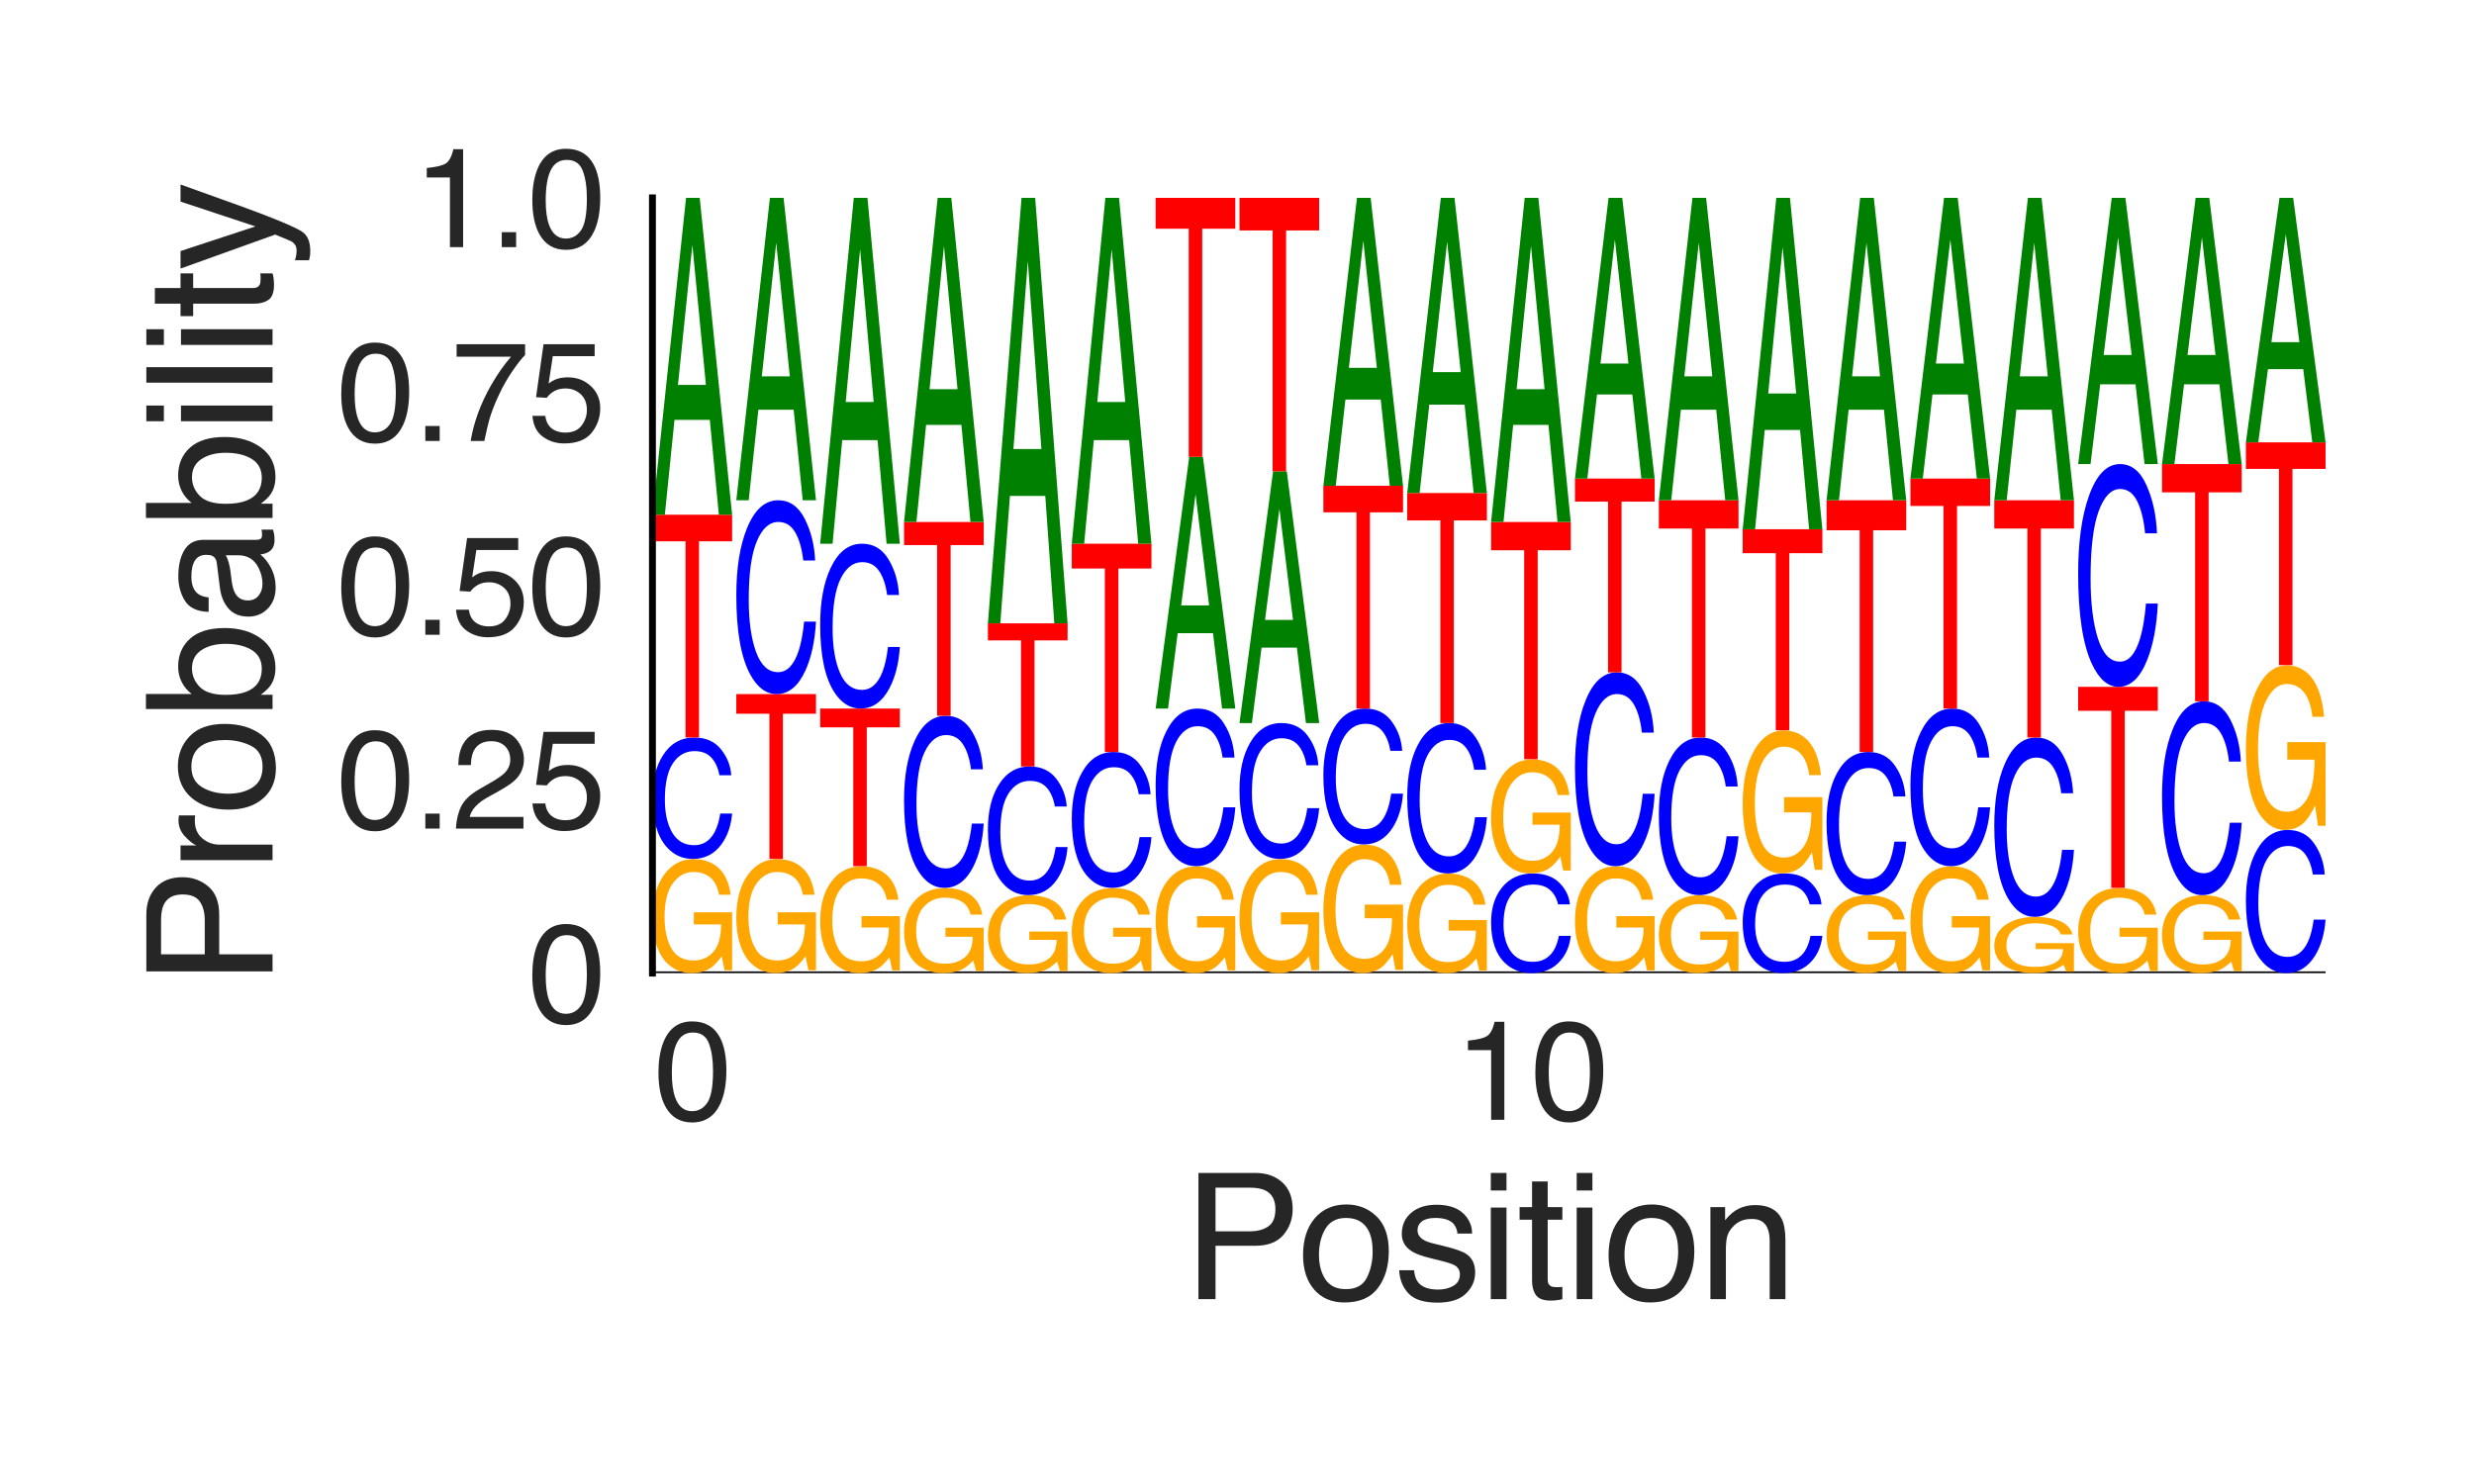 <?xml version="1.0" encoding="utf-8" standalone="no"?>
<!DOCTYPE svg PUBLIC "-//W3C//DTD SVG 1.1//EN"
  "http://www.w3.org/Graphics/SVG/1.1/DTD/svg11.dtd">
<svg height="216pt" version="1.1" viewBox="0 0 360 216" width="360pt" xmlns="http://www.w3.org/2000/svg" xmlns:xlink="http://www.w3.org/1999/xlink">
 <defs>
  <style type="text/css">*{stroke-linecap:butt;stroke-linejoin:round;}</style>
 </defs>
 <g id="figure_1">
  <g id="patch_1">
   <path d="M 0 216 
L 360 216 
L 360 0 
L 0 0 
z
" style="fill:#ffffff;"/>
  </g>
  <g id="axes_1">
   <g id="patch_2">
    <path d="M 94.94 141.64 
L 338.4 141.64 
L 338.4 28.8 
L 94.94 28.8 
z
" style="fill:#ffffff;"/>
   </g>
   <g id="line2d_1">
    <path clip-path="url(#pb5e5d65888)" d="M 94.94 141.64 
L 338.4 141.64 
" style="fill:none;stroke:#000000;stroke-linecap:round;stroke-width:0.5;"/>
   </g>
   <g id="patch_3">
    <path clip-path="url(#pb5e5d65888)" d="M 100.919 125.045 
Q 102.708 125.045 104.012 125.904 
Q 105.903 127.137 106.326 130.229 
L 104.626 130.229 
Q 104.314 128.501 103.338 127.711 
Q 102.362 126.92 100.875 126.92 
Q 99.114 126.92 97.909 128.566 
Q 96.704 130.208 96.704 133.461 
Q 96.704 136.271 97.696 138.037 
Q 98.691 139.802 100.936 139.802 
Q 102.655 139.802 103.783 138.566 
Q 104.911 137.325 104.936 134.553 
L 100.963 134.553 
L 100.963 132.784 
L 106.533 132.784 
L 106.533 141.221 
L 105.428 141.221 
L 105.013 139.191 
Q 104.142 140.383 103.468 140.846 
Q 102.334 141.64 100.59 141.64 
Q 98.337 141.64 96.712 139.826 
Q 94.94 137.549 94.94 133.578 
Q 94.94 129.617 96.668 127.278 
Q 98.31 125.045 100.919 125.045 
z
M 100.634 125.021 
L 100.634 125.021 
z
" style="fill:#ffa600;"/>
   </g>
   <g id="patch_4">
    <path clip-path="url(#pb5e5d65888)" d="M 101.036 107.348 
Q 103.518 107.348 104.888 109.029 
Q 106.257 110.707 106.408 112.842 
L 104.683 112.842 
Q 104.389 111.223 103.513 110.276 
Q 102.636 109.325 101.053 109.325 
Q 99.122 109.325 97.935 111.069 
Q 96.748 112.809 96.748 116.406 
Q 96.748 119.355 97.818 121.19 
Q 98.892 123.021 101.019 123.021 
Q 102.974 123.021 103.999 121.092 
Q 104.54 120.075 104.808 118.416 
L 106.533 118.416 
Q 106.303 121.066 105.004 122.861 
Q 103.447 125.021 100.805 125.021 
Q 98.527 125.021 96.979 123.248 
Q 94.94 120.909 94.94 116.018 
Q 94.94 112.308 96.472 109.932 
Q 98.126 107.348 101.036 107.348 
z
M 100.68 107.348 
L 100.68 107.348 
z
" style="fill:#0000ff;"/>
   </g>
   <g id="patch_5">
    <path clip-path="url(#pb5e5d65888)" d="M 106.533 74.923 
L 106.533 78.786 
L 101.719 78.786 
L 101.719 107.348 
L 99.755 107.348 
L 99.755 78.786 
L 94.94 78.786 
L 94.94 74.923 
L 106.533 74.923 
z
" style="fill:#ff0000;"/>
   </g>
   <g id="patch_6">
    <path clip-path="url(#pb5e5d65888)" d="M 102.722 56.026 
L 100.749 35.652 
L 98.653 56.026 
L 102.722 56.026 
z
M 99.83 28.8 
L 101.819 28.8 
L 106.533 74.923 
L 104.603 74.923 
L 103.288 61.109 
L 98.149 61.109 
L 96.743 74.923 
L 94.94 74.923 
L 99.83 28.8 
z
M 100.741 28.8 
L 100.741 28.8 
z
" style="fill:#008000;"/>
   </g>
   <g id="patch_7">
    <path clip-path="url(#pb5e5d65888)" d="M 113.123 125.045 
Q 114.911 125.045 116.216 125.904 
Q 118.107 127.137 118.53 130.229 
L 116.829 130.229 
Q 116.517 128.501 115.541 127.711 
Q 114.566 126.92 113.078 126.92 
Q 111.318 126.92 110.112 128.566 
Q 108.907 130.208 108.907 133.461 
Q 108.907 136.271 109.899 138.037 
Q 110.895 139.802 113.139 139.802 
Q 114.859 139.802 115.986 138.566 
Q 117.114 137.325 117.139 134.553 
L 113.167 134.553 
L 113.167 132.784 
L 118.737 132.784 
L 118.737 141.221 
L 117.631 141.221 
L 117.216 139.191 
Q 116.346 140.383 115.671 140.846 
Q 114.538 141.64 112.794 141.64 
Q 110.541 141.64 108.915 139.826 
Q 107.144 137.549 107.144 133.578 
Q 107.144 129.617 108.871 127.278 
Q 110.513 125.045 113.123 125.045 
z
M 112.838 125.021 
L 112.838 125.021 
z
" style="fill:#ffa600;"/>
   </g>
   <g id="patch_8">
    <path clip-path="url(#pb5e5d65888)" d="M 118.737 101.026 
L 118.737 103.885 
L 113.922 103.885 
L 113.922 125.021 
L 111.958 125.021 
L 111.958 103.885 
L 107.144 103.885 
L 107.144 101.026 
L 118.737 101.026 
z
" style="fill:#ff0000;"/>
   </g>
   <g id="patch_9">
    <path clip-path="url(#pb5e5d65888)" d="M 113.239 72.816 
Q 115.722 72.816 117.091 75.5 
Q 118.461 78.178 118.612 81.585 
L 116.886 81.585 
Q 116.593 79 115.716 77.489 
Q 114.839 75.972 113.256 75.972 
Q 111.326 75.972 110.139 78.755 
Q 108.951 81.533 108.951 87.274 
Q 108.951 91.982 110.022 94.911 
Q 111.095 97.834 113.222 97.834 
Q 115.178 97.834 116.203 94.754 
Q 116.744 93.132 117.012 90.483 
L 118.737 90.483 
Q 118.506 94.713 117.208 97.578 
Q 115.651 101.026 113.009 101.026 
Q 110.731 101.026 109.182 98.196 
Q 107.144 94.462 107.144 86.655 
Q 107.144 80.733 108.675 76.941 
Q 110.329 72.816 113.239 72.816 
z
M 112.883 72.816 
L 112.883 72.816 
z
" style="fill:#0000ff;"/>
   </g>
   <g id="patch_10">
    <path clip-path="url(#pb5e5d65888)" d="M 114.925 54.782 
L 112.953 35.339 
L 110.856 54.782 
L 114.925 54.782 
z
M 112.033 28.8 
L 114.023 28.8 
L 118.737 72.816 
L 116.807 72.816 
L 115.491 59.633 
L 110.352 59.633 
L 108.946 72.816 
L 107.144 72.816 
L 112.033 28.8 
z
M 112.944 28.8 
L 112.944 28.8 
z
" style="fill:#008000;"/>
   </g>
   <g id="patch_11">
    <path clip-path="url(#pb5e5d65888)" d="M 125.326 126.097 
Q 127.115 126.097 128.419 126.901 
Q 130.31 128.056 130.733 130.952 
L 129.033 130.952 
Q 128.721 129.334 127.745 128.594 
Q 126.769 127.854 125.282 127.854 
Q 123.521 127.854 122.316 129.395 
Q 121.111 130.933 121.111 133.98 
Q 121.111 136.611 122.103 138.265 
Q 123.098 139.919 125.343 139.919 
Q 127.062 139.919 128.19 138.76 
Q 129.318 137.599 129.343 135.003 
L 125.37 135.003 
L 125.37 133.346 
L 130.94 133.346 
L 130.94 141.247 
L 129.835 141.247 
L 129.42 139.346 
Q 128.549 140.462 127.875 140.897 
Q 126.741 141.64 124.997 141.64 
Q 122.744 141.64 121.119 139.941 
Q 119.347 137.808 119.347 134.089 
Q 119.347 130.379 121.075 128.188 
Q 122.717 126.097 125.326 126.097 
z
M 125.041 126.075 
L 125.041 126.075 
z
" style="fill:#ffa600;"/>
   </g>
   <g id="patch_12">
    <path clip-path="url(#pb5e5d65888)" d="M 130.94 103.133 
L 130.94 105.867 
L 126.126 105.867 
L 126.126 126.075 
L 124.162 126.075 
L 124.162 105.867 
L 119.347 105.867 
L 119.347 103.133 
L 130.94 103.133 
z
" style="fill:#ff0000;"/>
   </g>
   <g id="patch_13">
    <path clip-path="url(#pb5e5d65888)" d="M 125.443 79.138 
Q 127.925 79.138 129.295 81.421 
Q 130.664 83.699 130.815 86.597 
L 129.09 86.597 
Q 128.796 84.399 127.92 83.113 
Q 127.043 81.823 125.46 81.823 
Q 123.529 81.823 122.342 84.19 
Q 121.155 86.552 121.155 91.436 
Q 121.155 95.441 122.225 97.932 
Q 123.299 100.419 125.426 100.419 
Q 127.381 100.419 128.406 97.798 
Q 128.947 96.418 129.215 94.165 
L 130.94 94.165 
Q 130.71 97.763 129.411 100.2 
Q 127.854 103.133 125.212 103.133 
Q 122.934 103.133 121.386 100.726 
Q 119.347 97.55 119.347 90.91 
Q 119.347 85.873 120.879 82.647 
Q 122.533 79.138 125.443 79.138 
z
M 125.087 79.138 
L 125.087 79.138 
z
" style="fill:#0000ff;"/>
   </g>
   <g id="patch_14">
    <path clip-path="url(#pb5e5d65888)" d="M 127.129 58.514 
L 125.156 36.278 
L 123.06 58.514 
L 127.129 58.514 
z
M 124.237 28.8 
L 126.226 28.8 
L 130.94 79.138 
L 129.01 79.138 
L 127.695 64.062 
L 122.556 64.062 
L 121.15 79.138 
L 119.347 79.138 
L 124.237 28.8 
z
M 125.148 28.8 
L 125.148 28.8 
z
" style="fill:#008000;"/>
   </g>
   <g id="patch_15">
    <path clip-path="url(#pb5e5d65888)" d="M 137.53 129.254 
Q 139.318 129.254 140.623 129.895 
Q 142.514 130.815 142.937 133.123 
L 141.237 133.123 
Q 140.924 131.833 139.948 131.243 
Q 138.973 130.654 137.485 130.654 
Q 135.725 130.654 134.519 131.882 
Q 133.314 133.107 133.314 135.535 
Q 133.314 137.633 134.306 138.95 
Q 135.302 140.268 137.546 140.268 
Q 139.266 140.268 140.393 139.345 
Q 141.521 138.42 141.546 136.351 
L 137.574 136.351 
L 137.574 135.03 
L 143.144 135.03 
L 143.144 141.327 
L 142.038 141.327 
L 141.624 139.812 
Q 140.753 140.702 140.078 141.048 
Q 138.945 141.64 137.201 141.64 
Q 134.948 141.64 133.322 140.286 
Q 131.551 138.586 131.551 135.622 
Q 131.551 132.666 133.278 130.92 
Q 134.92 129.254 137.53 129.254 
z
M 137.245 129.236 
L 137.245 129.236 
z
" style="fill:#ffa600;"/>
   </g>
   <g id="patch_16">
    <path clip-path="url(#pb5e5d65888)" d="M 137.646 104.187 
Q 140.129 104.187 141.498 106.57 
Q 142.868 108.948 143.019 111.974 
L 141.293 111.974 
Q 141 109.678 140.123 108.337 
Q 139.246 106.99 137.663 106.99 
Q 135.733 106.99 134.546 109.461 
Q 133.358 111.927 133.358 117.025 
Q 133.358 121.206 134.429 123.806 
Q 135.502 126.402 137.629 126.402 
Q 139.585 126.402 140.61 123.666 
Q 141.151 122.226 141.419 119.874 
L 143.144 119.874 
Q 142.913 123.63 141.615 126.174 
Q 140.058 129.236 137.416 129.236 
Q 135.138 129.236 133.589 126.723 
Q 131.551 123.407 131.551 116.476 
Q 131.551 111.217 133.082 107.85 
Q 134.736 104.187 137.646 104.187 
z
M 137.29 104.187 
L 137.29 104.187 
z
" style="fill:#0000ff;"/>
   </g>
   <g id="patch_17">
    <path clip-path="url(#pb5e5d65888)" d="M 143.144 75.977 
L 143.144 79.338 
L 138.329 79.338 
L 138.329 104.187 
L 136.365 104.187 
L 136.365 79.338 
L 131.551 79.338 
L 131.551 75.977 
L 143.144 75.977 
z
" style="fill:#ff0000;"/>
   </g>
   <g id="patch_18">
    <path clip-path="url(#pb5e5d65888)" d="M 139.332 56.648 
L 137.36 35.808 
L 135.263 56.648 
L 139.332 56.648 
z
M 136.44 28.8 
L 138.43 28.8 
L 143.144 75.977 
L 141.214 75.977 
L 139.898 61.847 
L 134.759 61.847 
L 133.353 75.977 
L 131.551 75.977 
L 136.44 28.8 
z
M 137.351 28.8 
L 137.351 28.8 
z
" style="fill:#008000;"/>
   </g>
   <g id="patch_19">
    <path clip-path="url(#pb5e5d65888)" d="M 149.733 130.306 
Q 151.522 130.306 152.826 130.892 
Q 154.717 131.735 155.14 133.846 
L 153.44 133.846 
Q 153.128 132.666 152.152 132.126 
Q 151.176 131.587 149.689 131.587 
Q 147.928 131.587 146.723 132.711 
Q 145.518 133.832 145.518 136.054 
Q 145.518 137.973 146.51 139.179 
Q 147.505 140.385 149.75 140.385 
Q 151.469 140.385 152.597 139.54 
Q 153.725 138.693 153.75 136.8 
L 149.777 136.8 
L 149.777 135.592 
L 155.347 135.592 
L 155.347 141.354 
L 154.242 141.354 
L 153.827 139.967 
Q 152.956 140.781 152.282 141.098 
Q 151.148 141.64 149.404 141.64 
Q 147.151 141.64 145.526 140.401 
Q 143.754 138.846 143.754 136.134 
Q 143.754 133.429 145.482 131.831 
Q 147.124 130.306 149.733 130.306 
z
M 149.448 130.289 
L 149.448 130.289 
z
" style="fill:#ffa600;"/>
   </g>
   <g id="patch_20">
    <path clip-path="url(#pb5e5d65888)" d="M 149.85 111.563 
Q 152.332 111.563 153.702 113.345 
Q 155.071 115.122 155.222 117.384 
L 153.497 117.384 
Q 153.204 115.668 152.327 114.665 
Q 151.45 113.658 149.867 113.658 
Q 147.936 113.658 146.749 115.506 
Q 145.562 117.349 145.562 121.16 
Q 145.562 124.286 146.632 126.23 
Q 147.706 128.171 149.833 128.171 
Q 151.789 128.171 152.813 126.126 
Q 153.354 125.049 153.622 123.291 
L 155.347 123.291 
Q 155.117 126.099 153.818 128 
Q 152.261 130.289 149.619 130.289 
Q 147.341 130.289 145.793 128.411 
Q 143.754 125.932 143.754 120.75 
Q 143.754 116.819 145.286 114.301 
Q 146.94 111.563 149.85 111.563 
z
M 149.494 111.563 
L 149.494 111.563 
z
" style="fill:#0000ff;"/>
   </g>
   <g id="patch_21">
    <path clip-path="url(#pb5e5d65888)" d="M 155.347 90.729 
L 155.347 93.211 
L 150.533 93.211 
L 150.533 111.563 
L 148.569 111.563 
L 148.569 93.211 
L 143.754 93.211 
L 143.754 90.729 
L 155.347 90.729 
z
" style="fill:#ff0000;"/>
   </g>
   <g id="patch_22">
    <path clip-path="url(#pb5e5d65888)" d="M 151.536 65.356 
L 149.563 38 
L 147.467 65.356 
L 151.536 65.356 
z
M 148.644 28.8 
L 150.633 28.8 
L 155.347 90.729 
L 153.418 90.729 
L 152.102 72.181 
L 146.963 72.181 
L 145.557 90.729 
L 143.754 90.729 
L 148.644 28.8 
z
M 149.555 28.8 
L 149.555 28.8 
z
" style="fill:#008000;"/>
   </g>
   <g id="patch_23">
    <path clip-path="url(#pb5e5d65888)" d="M 161.937 129.254 
Q 163.725 129.254 165.03 129.895 
Q 166.921 130.815 167.344 133.123 
L 165.644 133.123 
Q 165.331 131.833 164.355 131.243 
Q 163.38 130.654 161.892 130.654 
Q 160.132 130.654 158.926 131.882 
Q 157.721 133.107 157.721 135.535 
Q 157.721 137.633 158.714 138.95 
Q 159.709 140.268 161.953 140.268 
Q 163.673 140.268 164.8 139.345 
Q 165.928 138.42 165.953 136.351 
L 161.981 136.351 
L 161.981 135.03 
L 167.551 135.03 
L 167.551 141.327 
L 166.445 141.327 
L 166.031 139.812 
Q 165.16 140.702 164.485 141.048 
Q 163.352 141.64 161.608 141.64 
Q 159.355 141.64 157.729 140.286 
Q 155.958 138.586 155.958 135.622 
Q 155.958 132.666 157.685 130.92 
Q 159.327 129.254 161.937 129.254 
z
M 161.652 129.236 
L 161.652 129.236 
z
" style="fill:#ffa600;"/>
   </g>
   <g id="patch_24">
    <path clip-path="url(#pb5e5d65888)" d="M 162.053 109.455 
Q 164.536 109.455 165.905 111.337 
Q 167.275 113.215 167.426 115.604 
L 165.7 115.604 
Q 165.407 113.792 164.53 112.732 
Q 163.653 111.669 162.07 111.669 
Q 160.14 111.669 158.953 113.62 
Q 157.765 115.568 157.765 119.593 
Q 157.765 122.895 158.836 124.948 
Q 159.909 126.998 162.036 126.998 
Q 163.992 126.998 165.017 124.838 
Q 165.558 123.701 165.826 121.843 
L 167.551 121.843 
Q 167.32 124.809 166.022 126.818 
Q 164.465 129.236 161.823 129.236 
Q 159.545 129.236 157.996 127.252 
Q 155.958 124.633 155.958 119.159 
Q 155.958 115.007 157.489 112.348 
Q 159.143 109.455 162.053 109.455 
z
M 161.697 109.455 
L 161.697 109.455 
z
" style="fill:#0000ff;"/>
   </g>
   <g id="patch_25">
    <path clip-path="url(#pb5e5d65888)" d="M 167.551 79.138 
L 167.551 82.75 
L 162.736 82.75 
L 162.736 109.455 
L 160.772 109.455 
L 160.772 82.75 
L 155.958 82.75 
L 155.958 79.138 
L 167.551 79.138 
z
" style="fill:#ff0000;"/>
   </g>
   <g id="patch_26">
    <path clip-path="url(#pb5e5d65888)" d="M 163.739 58.514 
L 161.767 36.278 
L 159.67 58.514 
L 163.739 58.514 
z
M 160.847 28.8 
L 162.837 28.8 
L 167.551 79.138 
L 165.621 79.138 
L 164.305 64.062 
L 159.166 64.062 
L 157.76 79.138 
L 155.958 79.138 
L 160.847 28.8 
z
M 161.758 28.8 
L 161.758 28.8 
z
" style="fill:#008000;"/>
   </g>
   <g id="patch_27">
    <path clip-path="url(#pb5e5d65888)" d="M 174.14 126.097 
Q 175.929 126.097 177.233 126.901 
Q 179.124 128.056 179.547 130.952 
L 177.847 130.952 
Q 177.535 129.334 176.559 128.594 
Q 175.583 127.854 174.096 127.854 
Q 172.335 127.854 171.13 129.395 
Q 169.925 130.933 169.925 133.98 
Q 169.925 136.611 170.917 138.265 
Q 171.912 139.919 174.157 139.919 
Q 175.876 139.919 177.004 138.76 
Q 178.132 137.599 178.157 135.003 
L 174.184 135.003 
L 174.184 133.346 
L 179.754 133.346 
L 179.754 141.247 
L 178.649 141.247 
L 178.234 139.346 
Q 177.363 140.462 176.689 140.897 
Q 175.555 141.64 173.811 141.64 
Q 171.558 141.64 169.933 139.941 
Q 168.161 137.808 168.161 134.089 
Q 168.161 130.379 169.889 128.188 
Q 171.531 126.097 174.14 126.097 
z
M 173.855 126.075 
L 173.855 126.075 
z
" style="fill:#ffa600;"/>
   </g>
   <g id="patch_28">
    <path clip-path="url(#pb5e5d65888)" d="M 174.257 103.133 
Q 176.739 103.133 178.109 105.316 
Q 179.478 107.494 179.629 110.265 
L 177.904 110.265 
Q 177.611 108.163 176.734 106.934 
Q 175.857 105.7 174.274 105.7 
Q 172.343 105.7 171.156 107.963 
Q 169.969 110.222 169.969 114.891 
Q 169.969 118.72 171.039 121.102 
Q 172.113 123.479 174.24 123.479 
Q 176.196 123.479 177.22 120.974 
Q 177.761 119.655 178.029 117.501 
L 179.754 117.501 
Q 179.524 120.941 178.226 123.27 
Q 176.668 126.075 174.026 126.075 
Q 171.748 126.075 170.2 123.773 
Q 168.161 120.737 168.161 114.388 
Q 168.161 109.572 169.693 106.488 
Q 171.347 103.133 174.257 103.133 
z
M 173.901 103.133 
L 173.901 103.133 
z
" style="fill:#0000ff;"/>
   </g>
   <g id="patch_29">
    <path clip-path="url(#pb5e5d65888)" d="M 175.943 88.121 
L 173.97 71.936 
L 171.874 88.121 
L 175.943 88.121 
z
M 173.051 66.493 
L 175.04 66.493 
L 179.754 103.133 
L 177.825 103.133 
L 176.509 92.16 
L 171.37 92.16 
L 169.964 103.133 
L 168.161 103.133 
L 173.051 66.493 
z
M 173.962 66.493 
L 173.962 66.493 
z
" style="fill:#008000;"/>
   </g>
   <g id="patch_30">
    <path clip-path="url(#pb5e5d65888)" d="M 179.754 28.8 
L 179.754 33.291 
L 174.94 33.291 
L 174.94 66.493 
L 172.976 66.493 
L 172.976 33.291 
L 168.161 33.291 
L 168.161 28.8 
L 179.754 28.8 
z
" style="fill:#ff0000;"/>
   </g>
   <g id="patch_31">
    <path clip-path="url(#pb5e5d65888)" d="M 186.344 125.045 
Q 188.132 125.045 189.437 125.904 
Q 191.328 127.137 191.751 130.229 
L 190.051 130.229 
Q 189.738 128.501 188.762 127.711 
Q 187.787 126.92 186.299 126.92 
Q 184.539 126.92 183.333 128.566 
Q 182.128 130.208 182.128 133.461 
Q 182.128 136.271 183.121 138.037 
Q 184.116 139.802 186.36 139.802 
Q 188.08 139.802 189.207 138.566 
Q 190.335 137.325 190.36 134.553 
L 186.388 134.553 
L 186.388 132.784 
L 191.958 132.784 
L 191.958 141.221 
L 190.852 141.221 
L 190.438 139.191 
Q 189.567 140.383 188.892 140.846 
Q 187.759 141.64 186.015 141.64 
Q 183.762 141.64 182.136 139.826 
Q 180.365 137.549 180.365 133.578 
Q 180.365 129.617 182.092 127.278 
Q 183.734 125.045 186.344 125.045 
z
M 186.059 125.021 
L 186.059 125.021 
z
" style="fill:#ffa600;"/>
   </g>
   <g id="patch_32">
    <path clip-path="url(#pb5e5d65888)" d="M 186.46 105.241 
Q 188.943 105.241 190.312 107.122 
Q 191.682 109 191.833 111.389 
L 190.107 111.389 
Q 189.814 109.577 188.937 108.518 
Q 188.06 107.454 186.477 107.454 
Q 184.547 107.454 183.36 109.405 
Q 182.172 111.353 182.172 115.378 
Q 182.172 118.68 183.243 120.733 
Q 184.316 122.783 186.443 122.783 
Q 188.399 122.783 189.424 120.623 
Q 189.965 119.486 190.233 117.628 
L 191.958 117.628 
Q 191.727 120.594 190.429 122.603 
Q 188.872 125.021 186.23 125.021 
Q 183.952 125.021 182.403 123.037 
Q 180.365 120.418 180.365 114.945 
Q 180.365 110.792 181.896 108.133 
Q 183.55 105.241 186.46 105.241 
z
M 186.104 105.241 
L 186.104 105.241 
z
" style="fill:#0000ff;"/>
   </g>
   <g id="patch_33">
    <path clip-path="url(#pb5e5d65888)" d="M 188.146 90.229 
L 186.174 74.044 
L 184.077 90.229 
L 188.146 90.229 
z
M 185.254 68.601 
L 187.244 68.601 
L 191.958 105.241 
L 190.028 105.241 
L 188.712 94.267 
L 183.573 94.267 
L 182.167 105.241 
L 180.365 105.241 
L 185.254 68.601 
z
M 186.165 68.601 
L 186.165 68.601 
z
" style="fill:#008000;"/>
   </g>
   <g id="patch_34">
    <path clip-path="url(#pb5e5d65888)" d="M 191.958 28.8 
L 191.958 33.542 
L 187.143 33.542 
L 187.143 68.601 
L 185.179 68.601 
L 185.179 33.542 
L 180.365 33.542 
L 180.365 28.8 
L 191.958 28.8 
z
" style="fill:#ff0000;"/>
   </g>
   <g id="patch_35">
    <path clip-path="url(#pb5e5d65888)" d="M 198.547 122.941 
Q 200.336 122.941 201.64 123.908 
Q 203.531 125.298 203.954 128.781 
L 202.254 128.781 
Q 201.942 126.834 200.966 125.944 
Q 199.99 125.054 198.503 125.054 
Q 196.742 125.054 195.537 126.908 
Q 194.332 128.758 194.332 132.424 
Q 194.332 135.59 195.324 137.58 
Q 196.319 139.569 198.564 139.569 
Q 200.283 139.569 201.411 138.176 
Q 202.539 136.778 202.564 133.655 
L 198.591 133.655 
L 198.591 131.661 
L 204.161 131.661 
L 204.161 141.168 
L 203.056 141.168 
L 202.641 138.88 
Q 201.77 140.223 201.096 140.746 
Q 199.962 141.64 198.218 141.64 
Q 195.965 141.64 194.34 139.596 
Q 192.568 137.03 192.568 132.555 
Q 192.568 128.092 194.296 125.457 
Q 195.938 122.941 198.547 122.941 
z
M 198.262 122.913 
L 198.262 122.913 
z
" style="fill:#ffa600;"/>
   </g>
   <g id="patch_36">
    <path clip-path="url(#pb5e5d65888)" d="M 198.664 103.133 
Q 201.146 103.133 202.516 105.015 
Q 203.885 106.893 204.036 109.282 
L 202.311 109.282 
Q 202.018 107.47 201.141 106.41 
Q 200.264 105.346 198.681 105.346 
Q 196.75 105.346 195.563 107.298 
Q 194.376 109.245 194.376 113.271 
Q 194.376 116.572 195.446 118.626 
Q 196.52 120.676 198.647 120.676 
Q 200.603 120.676 201.627 118.516 
Q 202.168 117.378 202.436 115.521 
L 204.161 115.521 
Q 203.931 118.487 202.633 120.496 
Q 201.075 122.913 198.433 122.913 
Q 196.155 122.913 194.607 120.929 
Q 192.568 118.311 192.568 112.837 
Q 192.568 108.685 194.1 106.026 
Q 195.754 103.133 198.664 103.133 
z
M 198.308 103.133 
L 198.308 103.133 
z
" style="fill:#0000ff;"/>
   </g>
   <g id="patch_37">
    <path clip-path="url(#pb5e5d65888)" d="M 204.161 70.708 
L 204.161 74.572 
L 199.347 74.572 
L 199.347 103.133 
L 197.383 103.133 
L 197.383 74.572 
L 192.568 74.572 
L 192.568 70.708 
L 204.161 70.708 
z
" style="fill:#ff0000;"/>
   </g>
   <g id="patch_38">
    <path clip-path="url(#pb5e5d65888)" d="M 200.35 53.538 
L 198.377 35.026 
L 196.281 53.538 
L 200.35 53.538 
z
M 197.458 28.8 
L 199.447 28.8 
L 204.161 70.708 
L 202.232 70.708 
L 200.916 58.157 
L 195.777 58.157 
L 194.371 70.708 
L 192.568 70.708 
L 197.458 28.8 
z
M 198.369 28.8 
L 198.369 28.8 
z
" style="fill:#008000;"/>
   </g>
   <g id="patch_39">
    <path clip-path="url(#pb5e5d65888)" d="M 210.751 127.149 
Q 212.539 127.149 213.844 127.899 
Q 215.735 128.976 216.158 131.676 
L 214.458 131.676 
Q 214.145 130.167 213.169 129.477 
Q 212.194 128.787 210.706 128.787 
Q 208.946 128.787 207.74 130.224 
Q 206.535 131.658 206.535 134.498 
Q 206.535 136.952 207.528 138.493 
Q 208.523 140.035 210.767 140.035 
Q 212.487 140.035 213.614 138.955 
Q 214.742 137.873 214.767 135.452 
L 210.795 135.452 
L 210.795 133.907 
L 216.365 133.907 
L 216.365 141.274 
L 215.259 141.274 
L 214.845 139.501 
Q 213.974 140.542 213.299 140.947 
Q 212.166 141.64 210.422 141.64 
Q 208.169 141.64 206.543 140.056 
Q 204.772 138.068 204.772 134.6 
Q 204.772 131.142 206.499 129.099 
Q 208.141 127.149 210.751 127.149 
z
M 210.466 127.128 
L 210.466 127.128 
z
" style="fill:#ffa600;"/>
   </g>
   <g id="patch_40">
    <path clip-path="url(#pb5e5d65888)" d="M 210.867 105.241 
Q 213.35 105.241 214.719 107.323 
Q 216.089 109.401 216.24 112.045 
L 214.514 112.045 
Q 214.221 110.039 213.344 108.867 
Q 212.467 107.69 210.884 107.69 
Q 208.954 107.69 207.767 109.849 
Q 206.579 112.004 206.579 116.458 
Q 206.579 120.112 207.65 122.384 
Q 208.723 124.652 210.85 124.652 
Q 212.806 124.652 213.831 122.262 
Q 214.372 121.003 214.64 118.948 
L 216.365 118.948 
Q 216.134 122.23 214.836 124.453 
Q 213.279 127.128 210.637 127.128 
Q 208.359 127.128 206.81 124.933 
Q 204.772 122.036 204.772 115.978 
Q 204.772 111.384 206.303 108.441 
Q 207.957 105.241 210.867 105.241 
z
M 210.511 105.241 
L 210.511 105.241 
z
" style="fill:#0000ff;"/>
   </g>
   <g id="patch_41">
    <path clip-path="url(#pb5e5d65888)" d="M 216.365 71.762 
L 216.365 75.751 
L 211.55 75.751 
L 211.55 105.241 
L 209.586 105.241 
L 209.586 75.751 
L 204.772 75.751 
L 204.772 71.762 
L 216.365 71.762 
z
" style="fill:#ff0000;"/>
   </g>
   <g id="patch_42">
    <path clip-path="url(#pb5e5d65888)" d="M 212.553 54.16 
L 210.581 35.182 
L 208.484 54.16 
L 212.553 54.16 
z
M 209.661 28.8 
L 211.651 28.8 
L 216.365 71.762 
L 214.435 71.762 
L 213.119 58.895 
L 207.98 58.895 
L 206.574 71.762 
L 204.772 71.762 
L 209.661 28.8 
z
M 210.572 28.8 
L 210.572 28.8 
z
" style="fill:#008000;"/>
   </g>
   <g id="patch_43">
    <path clip-path="url(#pb5e5d65888)" d="M 223.071 127.128 
Q 225.553 127.128 226.923 128.509 
Q 228.292 129.887 228.443 131.639 
L 226.718 131.639 
Q 226.425 130.31 225.548 129.532 
Q 224.671 128.752 223.088 128.752 
Q 221.157 128.752 219.97 130.184 
Q 218.783 131.612 218.783 134.566 
Q 218.783 136.988 219.853 138.495 
Q 220.927 139.998 223.054 139.998 
Q 225.01 139.998 226.035 138.414 
Q 226.575 137.579 226.843 136.216 
L 228.568 136.216 
Q 228.338 138.393 227.04 139.866 
Q 225.482 141.64 222.84 141.64 
Q 220.562 141.64 219.014 140.184 
Q 216.975 138.263 216.975 134.248 
Q 216.975 131.201 218.507 129.25 
Q 220.161 127.128 223.071 127.128 
z
M 222.715 127.128 
L 222.715 127.128 
z
" style="fill:#0000ff;"/>
   </g>
   <g id="patch_44">
    <path clip-path="url(#pb5e5d65888)" d="M 222.954 110.533 
Q 224.743 110.533 226.047 111.392 
Q 227.938 112.625 228.361 115.717 
L 226.661 115.717 
Q 226.349 113.989 225.373 113.199 
Q 224.397 112.409 222.91 112.409 
Q 221.149 112.409 219.944 114.054 
Q 218.739 115.696 218.739 118.949 
Q 218.739 121.759 219.731 123.525 
Q 220.726 125.291 222.971 125.291 
Q 224.69 125.291 225.818 124.054 
Q 226.946 122.814 226.971 120.042 
L 222.998 120.042 
L 222.998 118.273 
L 228.568 118.273 
L 228.568 126.709 
L 227.463 126.709 
L 227.048 124.679 
Q 226.177 125.871 225.503 126.335 
Q 224.369 127.128 222.625 127.128 
Q 220.372 127.128 218.747 125.315 
Q 216.975 123.037 216.975 119.066 
Q 216.975 115.105 218.703 112.766 
Q 220.345 110.533 222.954 110.533 
z
M 222.669 110.509 
L 222.669 110.509 
z
" style="fill:#ffa600;"/>
   </g>
   <g id="patch_45">
    <path clip-path="url(#pb5e5d65888)" d="M 228.568 75.977 
L 228.568 80.091 
L 223.754 80.091 
L 223.754 110.509 
L 221.79 110.509 
L 221.79 80.091 
L 216.975 80.091 
L 216.975 75.977 
L 228.568 75.977 
z
" style="fill:#ff0000;"/>
   </g>
   <g id="patch_46">
    <path clip-path="url(#pb5e5d65888)" d="M 224.757 56.648 
L 222.784 35.808 
L 220.688 56.648 
L 224.757 56.648 
z
M 221.865 28.8 
L 223.854 28.8 
L 228.568 75.977 
L 226.639 75.977 
L 225.323 61.847 
L 220.184 61.847 
L 218.778 75.977 
L 216.975 75.977 
L 221.865 28.8 
z
M 222.776 28.8 
L 222.776 28.8 
z
" style="fill:#008000;"/>
   </g>
   <g id="patch_47">
    <path clip-path="url(#pb5e5d65888)" d="M 235.158 126.097 
Q 236.946 126.097 238.251 126.901 
Q 240.142 128.056 240.565 130.952 
L 238.865 130.952 
Q 238.552 129.334 237.576 128.594 
Q 236.601 127.854 235.113 127.854 
Q 233.353 127.854 232.147 129.395 
Q 230.942 130.933 230.942 133.98 
Q 230.942 136.611 231.935 138.265 
Q 232.93 139.919 235.174 139.919 
Q 236.894 139.919 238.021 138.76 
Q 239.149 137.599 239.174 135.003 
L 235.202 135.003 
L 235.202 133.346 
L 240.772 133.346 
L 240.772 141.247 
L 239.666 141.247 
L 239.252 139.346 
Q 238.381 140.462 237.706 140.897 
Q 236.573 141.64 234.829 141.64 
Q 232.576 141.64 230.95 139.941 
Q 229.179 137.808 229.179 134.089 
Q 229.179 130.379 230.906 128.188 
Q 232.548 126.097 235.158 126.097 
z
M 234.873 126.075 
L 234.873 126.075 
z
" style="fill:#ffa600;"/>
   </g>
   <g id="patch_48">
    <path clip-path="url(#pb5e5d65888)" d="M 235.274 97.865 
Q 237.757 97.865 239.126 100.548 
Q 240.496 103.227 240.647 106.634 
L 238.921 106.634 
Q 238.628 104.049 237.751 102.538 
Q 236.874 101.021 235.291 101.021 
Q 233.361 101.021 232.174 103.804 
Q 230.986 106.581 230.986 112.323 
Q 230.986 117.031 232.057 119.96 
Q 233.13 122.883 235.257 122.883 
Q 237.213 122.883 238.238 119.802 
Q 238.779 118.18 239.047 115.532 
L 240.772 115.532 
Q 240.541 119.762 239.243 122.626 
Q 237.686 126.075 235.044 126.075 
Q 232.766 126.075 231.217 123.245 
Q 229.179 119.511 229.179 111.704 
Q 229.179 105.782 230.71 101.99 
Q 232.364 97.865 235.274 97.865 
z
M 234.918 97.865 
L 234.918 97.865 
z
" style="fill:#0000ff;"/>
   </g>
   <g id="patch_49">
    <path clip-path="url(#pb5e5d65888)" d="M 240.772 69.655 
L 240.772 73.016 
L 235.957 73.016 
L 235.957 97.865 
L 233.993 97.865 
L 233.993 73.016 
L 229.179 73.016 
L 229.179 69.655 
L 240.772 69.655 
z
" style="fill:#ff0000;"/>
   </g>
   <g id="patch_50">
    <path clip-path="url(#pb5e5d65888)" d="M 236.96 52.916 
L 234.988 34.869 
L 232.891 52.916 
L 236.96 52.916 
z
M 234.068 28.8 
L 236.058 28.8 
L 240.772 69.655 
L 238.842 69.655 
L 237.526 57.419 
L 232.387 57.419 
L 230.981 69.655 
L 229.179 69.655 
L 234.068 28.8 
z
M 234.98 28.8 
L 234.98 28.8 
z
" style="fill:#008000;"/>
   </g>
   <g id="patch_51">
    <path clip-path="url(#pb5e5d65888)" d="M 247.361 130.306 
Q 249.15 130.306 250.454 130.892 
Q 252.345 131.735 252.768 133.846 
L 251.068 133.846 
Q 250.756 132.666 249.78 132.126 
Q 248.804 131.587 247.317 131.587 
Q 245.556 131.587 244.351 132.711 
Q 243.146 133.832 243.146 136.054 
Q 243.146 137.973 244.138 139.179 
Q 245.133 140.385 247.378 140.385 
Q 249.097 140.385 250.225 139.54 
Q 251.353 138.693 251.378 136.8 
L 247.405 136.8 
L 247.405 135.592 
L 252.975 135.592 
L 252.975 141.354 
L 251.87 141.354 
L 251.455 139.967 
Q 250.584 140.781 249.91 141.098 
Q 248.777 141.64 247.032 141.64 
Q 244.779 141.64 243.154 140.401 
Q 241.382 138.846 241.382 136.134 
Q 241.382 133.429 243.11 131.831 
Q 244.752 130.306 247.361 130.306 
z
M 247.076 130.289 
L 247.076 130.289 
z
" style="fill:#ffa600;"/>
   </g>
   <g id="patch_52">
    <path clip-path="url(#pb5e5d65888)" d="M 247.478 107.348 
Q 249.96 107.348 251.33 109.531 
Q 252.699 111.709 252.85 114.48 
L 251.125 114.48 
Q 250.832 112.378 249.955 111.149 
Q 249.078 109.915 247.495 109.915 
Q 245.564 109.915 244.377 112.178 
Q 243.19 114.437 243.19 119.106 
Q 243.19 122.935 244.261 125.317 
Q 245.334 127.694 247.461 127.694 
Q 249.417 127.694 250.442 125.189 
Q 250.982 123.87 251.25 121.715 
L 252.975 121.715 
Q 252.745 125.156 251.447 127.485 
Q 249.889 130.289 247.247 130.289 
Q 244.969 130.289 243.421 127.988 
Q 241.382 124.951 241.382 118.603 
Q 241.382 113.787 242.914 110.703 
Q 244.568 107.348 247.478 107.348 
z
M 247.122 107.348 
L 247.122 107.348 
z
" style="fill:#0000ff;"/>
   </g>
   <g id="patch_53">
    <path clip-path="url(#pb5e5d65888)" d="M 252.975 72.816 
L 252.975 76.93 
L 248.161 76.93 
L 248.161 107.348 
L 246.197 107.348 
L 246.197 76.93 
L 241.382 76.93 
L 241.382 72.816 
L 252.975 72.816 
z
" style="fill:#ff0000;"/>
   </g>
   <g id="patch_54">
    <path clip-path="url(#pb5e5d65888)" d="M 249.164 54.782 
L 247.192 35.339 
L 245.095 54.782 
L 249.164 54.782 
z
M 246.272 28.8 
L 248.261 28.8 
L 252.975 72.816 
L 251.046 72.816 
L 249.73 59.633 
L 244.591 59.633 
L 243.185 72.816 
L 241.382 72.816 
L 246.272 28.8 
z
M 247.183 28.8 
L 247.183 28.8 
z
" style="fill:#008000;"/>
   </g>
   <g id="patch_55">
    <path clip-path="url(#pb5e5d65888)" d="M 259.681 127.128 
Q 262.164 127.128 263.533 128.509 
Q 264.903 129.887 265.054 131.639 
L 263.328 131.639 
Q 263.035 130.31 262.158 129.532 
Q 261.281 128.752 259.698 128.752 
Q 257.768 128.752 256.581 130.184 
Q 255.394 131.612 255.394 134.566 
Q 255.394 136.988 256.464 138.495 
Q 257.537 139.998 259.664 139.998 
Q 261.62 139.998 262.645 138.414 
Q 263.186 137.579 263.454 136.216 
L 265.179 136.216 
Q 264.948 138.393 263.65 139.866 
Q 262.093 141.64 259.451 141.64 
Q 257.173 141.64 255.624 140.184 
Q 253.586 138.263 253.586 134.248 
Q 253.586 131.201 255.117 129.25 
Q 256.772 127.128 259.681 127.128 
z
M 259.325 127.128 
L 259.325 127.128 
z
" style="fill:#0000ff;"/>
   </g>
   <g id="patch_56">
    <path clip-path="url(#pb5e5d65888)" d="M 259.565 106.324 
Q 261.353 106.324 262.658 107.401 
Q 264.549 108.947 264.972 112.823 
L 263.272 112.823 
Q 262.959 110.657 261.983 109.666 
Q 261.008 108.676 259.52 108.676 
Q 257.76 108.676 256.554 110.738 
Q 255.349 112.797 255.349 116.875 
Q 255.349 120.398 256.342 122.611 
Q 257.337 124.824 259.581 124.824 
Q 261.301 124.824 262.429 123.274 
Q 263.556 121.72 263.581 118.244 
L 259.609 118.244 
L 259.609 116.027 
L 265.179 116.027 
L 265.179 126.603 
L 264.073 126.603 
L 263.659 124.058 
Q 262.788 125.552 262.113 126.134 
Q 260.98 127.128 259.236 127.128 
Q 256.983 127.128 255.358 124.855 
Q 253.586 121.999 253.586 117.021 
Q 253.586 112.056 255.313 109.124 
Q 256.955 106.324 259.565 106.324 
z
M 259.28 106.294 
L 259.28 106.294 
z
" style="fill:#ffa600;"/>
   </g>
   <g id="patch_57">
    <path clip-path="url(#pb5e5d65888)" d="M 265.179 77.031 
L 265.179 80.517 
L 260.364 80.517 
L 260.364 106.294 
L 258.4 106.294 
L 258.4 80.517 
L 253.586 80.517 
L 253.586 77.031 
L 265.179 77.031 
z
" style="fill:#ff0000;"/>
   </g>
   <g id="patch_58">
    <path clip-path="url(#pb5e5d65888)" d="M 261.367 57.27 
L 259.395 35.965 
L 257.298 57.27 
L 261.367 57.27 
z
M 258.475 28.8 
L 260.465 28.8 
L 265.179 77.031 
L 263.249 77.031 
L 261.933 62.586 
L 256.795 62.586 
L 255.388 77.031 
L 253.586 77.031 
L 258.475 28.8 
z
M 259.387 28.8 
L 259.387 28.8 
z
" style="fill:#008000;"/>
   </g>
   <g id="patch_59">
    <path clip-path="url(#pb5e5d65888)" d="M 271.768 130.306 
Q 273.557 130.306 274.861 130.892 
Q 276.752 131.735 277.175 133.846 
L 275.475 133.846 
Q 275.163 132.666 274.187 132.126 
Q 273.211 131.587 271.724 131.587 
Q 269.963 131.587 268.758 132.711 
Q 267.553 133.832 267.553 136.054 
Q 267.553 137.973 268.545 139.179 
Q 269.54 140.385 271.785 140.385 
Q 273.504 140.385 274.632 139.54 
Q 275.76 138.693 275.785 136.8 
L 271.812 136.8 
L 271.812 135.592 
L 277.382 135.592 
L 277.382 141.354 
L 276.277 141.354 
L 275.862 139.967 
Q 274.991 140.781 274.317 141.098 
Q 273.184 141.64 271.439 141.64 
Q 269.186 141.64 267.561 140.401 
Q 265.789 138.846 265.789 136.134 
Q 265.789 133.429 267.517 131.831 
Q 269.159 130.306 271.768 130.306 
z
M 271.484 130.289 
L 271.484 130.289 
z
" style="fill:#ffa600;"/>
   </g>
   <g id="patch_60">
    <path clip-path="url(#pb5e5d65888)" d="M 271.885 109.455 
Q 274.367 109.455 275.737 111.438 
Q 277.106 113.415 277.257 115.932 
L 275.532 115.932 
Q 275.239 114.023 274.362 112.907 
Q 273.485 111.787 271.902 111.787 
Q 269.971 111.787 268.784 113.842 
Q 267.597 115.893 267.597 120.133 
Q 267.597 123.611 268.668 125.774 
Q 269.741 127.932 271.868 127.932 
Q 273.824 127.932 274.849 125.657 
Q 275.389 124.459 275.657 122.503 
L 277.382 122.503 
Q 277.152 125.627 275.854 127.743 
Q 274.296 130.289 271.654 130.289 
Q 269.376 130.289 267.828 128.2 
Q 265.789 125.442 265.789 119.676 
Q 265.789 115.303 267.321 112.502 
Q 268.975 109.455 271.885 109.455 
z
M 271.529 109.455 
L 271.529 109.455 
z
" style="fill:#0000ff;"/>
   </g>
   <g id="patch_61">
    <path clip-path="url(#pb5e5d65888)" d="M 277.382 72.816 
L 277.382 77.181 
L 272.568 77.181 
L 272.568 109.455 
L 270.604 109.455 
L 270.604 77.181 
L 265.789 77.181 
L 265.789 72.816 
L 277.382 72.816 
z
" style="fill:#ff0000;"/>
   </g>
   <g id="patch_62">
    <path clip-path="url(#pb5e5d65888)" d="M 273.571 54.782 
L 271.599 35.339 
L 269.502 54.782 
L 273.571 54.782 
z
M 270.679 28.8 
L 272.668 28.8 
L 277.382 72.816 
L 275.453 72.816 
L 274.137 59.633 
L 268.998 59.633 
L 267.592 72.816 
L 265.789 72.816 
L 270.679 28.8 
z
M 271.59 28.8 
L 271.59 28.8 
z
" style="fill:#008000;"/>
   </g>
   <g id="patch_63">
    <path clip-path="url(#pb5e5d65888)" d="M 283.972 126.097 
Q 285.76 126.097 287.065 126.901 
Q 288.956 128.056 289.379 130.952 
L 287.679 130.952 
Q 287.366 129.334 286.39 128.594 
Q 285.415 127.854 283.928 127.854 
Q 282.167 127.854 280.961 129.395 
Q 279.756 130.933 279.756 133.98 
Q 279.756 136.611 280.749 138.265 
Q 281.744 139.919 283.988 139.919 
Q 285.708 139.919 286.836 138.76 
Q 287.963 137.599 287.988 135.003 
L 284.016 135.003 
L 284.016 133.346 
L 289.586 133.346 
L 289.586 141.247 
L 288.48 141.247 
L 288.066 139.346 
Q 287.195 140.462 286.52 140.897 
Q 285.387 141.64 283.643 141.64 
Q 281.39 141.64 279.765 139.941 
Q 277.993 137.808 277.993 134.089 
Q 277.993 130.379 279.72 128.188 
Q 281.362 126.097 283.972 126.097 
z
M 283.687 126.075 
L 283.687 126.075 
z
" style="fill:#ffa600;"/>
   </g>
   <g id="patch_64">
    <path clip-path="url(#pb5e5d65888)" d="M 284.088 103.133 
Q 286.571 103.133 287.94 105.316 
Q 289.31 107.494 289.461 110.265 
L 287.735 110.265 
Q 287.442 108.163 286.565 106.934 
Q 285.688 105.7 284.105 105.7 
Q 282.175 105.7 280.988 107.963 
Q 279.801 110.222 279.801 114.891 
Q 279.801 118.72 280.871 121.102 
Q 281.944 123.479 284.071 123.479 
Q 286.027 123.479 287.052 120.974 
Q 287.593 119.655 287.861 117.501 
L 289.586 117.501 
Q 289.355 120.941 288.057 123.27 
Q 286.5 126.075 283.858 126.075 
Q 281.58 126.075 280.031 123.773 
Q 277.993 120.737 277.993 114.388 
Q 277.993 109.572 279.524 106.488 
Q 281.179 103.133 284.088 103.133 
z
M 283.732 103.133 
L 283.732 103.133 
z
" style="fill:#0000ff;"/>
   </g>
   <g id="patch_65">
    <path clip-path="url(#pb5e5d65888)" d="M 289.586 69.655 
L 289.586 73.643 
L 284.771 73.643 
L 284.771 103.133 
L 282.807 103.133 
L 282.807 73.643 
L 277.993 73.643 
L 277.993 69.655 
L 289.586 69.655 
z
" style="fill:#ff0000;"/>
   </g>
   <g id="patch_66">
    <path clip-path="url(#pb5e5d65888)" d="M 285.774 52.916 
L 283.802 34.869 
L 281.705 52.916 
L 285.774 52.916 
z
M 282.882 28.8 
L 284.872 28.8 
L 289.586 69.655 
L 287.656 69.655 
L 286.34 57.419 
L 281.202 57.419 
L 279.795 69.655 
L 277.993 69.655 
L 282.882 28.8 
z
M 283.794 28.8 
L 283.794 28.8 
z
" style="fill:#008000;"/>
   </g>
   <g id="patch_67">
    <path clip-path="url(#pb5e5d65888)" d="M 296.175 133.462 
Q 297.964 133.462 299.268 133.886 
Q 301.159 134.493 301.582 136.017 
L 299.882 136.017 
Q 299.57 135.165 298.594 134.776 
Q 297.618 134.387 296.131 134.387 
Q 294.37 134.387 293.165 135.197 
Q 291.96 136.007 291.96 137.61 
Q 291.96 138.994 292.952 139.864 
Q 293.947 140.734 296.192 140.734 
Q 297.911 140.734 299.039 140.125 
Q 300.167 139.514 300.192 138.148 
L 296.219 138.148 
L 296.219 137.276 
L 301.789 137.276 
L 301.789 141.433 
L 300.684 141.433 
L 300.269 140.433 
Q 299.398 141.02 298.724 141.249 
Q 297.591 141.64 295.846 141.64 
Q 293.593 141.64 291.968 140.746 
Q 290.196 139.624 290.196 137.667 
Q 290.196 135.715 291.924 134.563 
Q 293.566 133.462 296.175 133.462 
z
M 295.891 133.451 
L 295.891 133.451 
z
" style="fill:#ffa600;"/>
   </g>
   <g id="patch_68">
    <path clip-path="url(#pb5e5d65888)" d="M 296.292 107.348 
Q 298.774 107.348 300.144 109.831 
Q 301.513 112.309 301.664 115.462 
L 299.939 115.462 
Q 299.646 113.071 298.769 111.672 
Q 297.892 110.269 296.309 110.269 
Q 294.379 110.269 293.191 112.844 
Q 292.004 115.414 292.004 120.726 
Q 292.004 125.083 293.075 127.793 
Q 294.148 130.498 296.275 130.498 
Q 298.231 130.498 299.256 127.647 
Q 299.797 126.146 300.064 123.695 
L 301.789 123.695 
Q 301.559 127.609 300.261 130.26 
Q 298.703 133.451 296.061 133.451 
Q 293.783 133.451 292.235 130.832 
Q 290.196 127.377 290.196 120.154 
Q 290.196 114.674 291.728 111.165 
Q 293.382 107.348 296.292 107.348 
z
M 295.936 107.348 
L 295.936 107.348 
z
" style="fill:#0000ff;"/>
   </g>
   <g id="patch_69">
    <path clip-path="url(#pb5e5d65888)" d="M 301.789 72.816 
L 301.789 76.93 
L 296.975 76.93 
L 296.975 107.348 
L 295.011 107.348 
L 295.011 76.93 
L 290.196 76.93 
L 290.196 72.816 
L 301.789 72.816 
z
" style="fill:#ff0000;"/>
   </g>
   <g id="patch_70">
    <path clip-path="url(#pb5e5d65888)" d="M 297.978 54.782 
L 296.006 35.339 
L 293.909 54.782 
L 297.978 54.782 
z
M 295.086 28.8 
L 297.075 28.8 
L 301.789 72.816 
L 299.86 72.816 
L 298.544 59.633 
L 293.405 59.633 
L 291.999 72.816 
L 290.196 72.816 
L 295.086 28.8 
z
M 295.997 28.8 
L 295.997 28.8 
z
" style="fill:#008000;"/>
   </g>
   <g id="patch_71">
    <path clip-path="url(#pb5e5d65888)" d="M 308.379 129.254 
Q 310.167 129.254 311.472 129.895 
Q 313.363 130.815 313.786 133.123 
L 312.086 133.123 
Q 311.773 131.833 310.797 131.243 
Q 309.822 130.654 308.335 130.654 
Q 306.574 130.654 305.368 131.882 
Q 304.163 133.107 304.163 135.535 
Q 304.163 137.633 305.156 138.95 
Q 306.151 140.268 308.395 140.268 
Q 310.115 140.268 311.243 139.345 
Q 312.37 138.42 312.395 136.351 
L 308.423 136.351 
L 308.423 135.03 
L 313.993 135.03 
L 313.993 141.327 
L 312.887 141.327 
L 312.473 139.812 
Q 311.602 140.702 310.927 141.048 
Q 309.794 141.64 308.05 141.64 
Q 305.797 141.64 304.172 140.286 
Q 302.4 138.586 302.4 135.622 
Q 302.4 132.666 304.127 130.92 
Q 305.769 129.254 308.379 129.254 
z
M 308.094 129.236 
L 308.094 129.236 
z
" style="fill:#ffa600;"/>
   </g>
   <g id="patch_72">
    <path clip-path="url(#pb5e5d65888)" d="M 313.993 99.972 
L 313.993 103.459 
L 309.178 103.459 
L 309.178 129.236 
L 307.214 129.236 
L 307.214 103.459 
L 302.4 103.459 
L 302.4 99.972 
L 313.993 99.972 
z
" style="fill:#ff0000;"/>
   </g>
   <g id="patch_73">
    <path clip-path="url(#pb5e5d65888)" d="M 308.495 67.547 
Q 310.978 67.547 312.347 70.632 
Q 313.717 73.71 313.868 77.627 
L 312.142 77.627 
Q 311.849 74.656 310.972 72.919 
Q 310.095 71.175 308.512 71.175 
Q 306.582 71.175 305.395 74.374 
Q 304.208 77.566 304.208 84.165 
Q 304.208 89.577 305.278 92.944 
Q 306.351 96.304 308.478 96.304 
Q 310.434 96.304 311.459 92.763 
Q 312 90.898 312.268 87.854 
L 313.993 87.854 
Q 313.762 92.716 312.464 96.009 
Q 310.907 99.972 308.265 99.972 
Q 305.987 99.972 304.438 96.719 
Q 302.4 92.427 302.4 83.454 
Q 302.4 76.648 303.931 72.288 
Q 305.586 67.547 308.495 67.547 
z
M 308.139 67.547 
L 308.139 67.547 
z
" style="fill:#0000ff;"/>
   </g>
   <g id="patch_74">
    <path clip-path="url(#pb5e5d65888)" d="M 310.181 51.672 
L 308.209 34.556 
L 306.112 51.672 
L 310.181 51.672 
z
M 307.289 28.8 
L 309.279 28.8 
L 313.993 67.547 
L 312.063 67.547 
L 310.747 55.942 
L 305.609 55.942 
L 304.202 67.547 
L 302.4 67.547 
L 307.289 28.8 
z
M 308.201 28.8 
L 308.201 28.8 
z
" style="fill:#008000;"/>
   </g>
   <g id="patch_75">
    <path clip-path="url(#pb5e5d65888)" d="M 320.582 130.306 
Q 322.371 130.306 323.675 130.892 
Q 325.566 131.735 325.989 133.846 
L 324.289 133.846 
Q 323.977 132.666 323.001 132.126 
Q 322.025 131.587 320.538 131.587 
Q 318.777 131.587 317.572 132.711 
Q 316.367 133.832 316.367 136.054 
Q 316.367 137.973 317.359 139.179 
Q 318.354 140.385 320.599 140.385 
Q 322.318 140.385 323.446 139.54 
Q 324.574 138.693 324.599 136.8 
L 320.626 136.8 
L 320.626 135.592 
L 326.196 135.592 
L 326.196 141.354 
L 325.091 141.354 
L 324.676 139.967 
Q 323.805 140.781 323.131 141.098 
Q 321.998 141.64 320.253 141.64 
Q 318 141.64 316.375 140.401 
Q 314.603 138.846 314.603 136.134 
Q 314.603 133.429 316.331 131.831 
Q 317.973 130.306 320.582 130.306 
z
M 320.298 130.289 
L 320.298 130.289 
z
" style="fill:#ffa600;"/>
   </g>
   <g id="patch_76">
    <path clip-path="url(#pb5e5d65888)" d="M 320.699 102.079 
Q 323.181 102.079 324.551 104.763 
Q 325.92 107.441 326.071 110.849 
L 324.346 110.849 
Q 324.053 108.264 323.176 106.753 
Q 322.299 105.236 320.716 105.236 
Q 318.786 105.236 317.598 108.019 
Q 316.411 110.796 316.411 116.537 
Q 316.411 121.246 317.482 124.175 
Q 318.555 127.098 320.682 127.098 
Q 322.638 127.098 323.663 124.017 
Q 324.204 122.395 324.471 119.746 
L 326.196 119.746 
Q 325.966 123.976 324.668 126.841 
Q 323.11 130.289 320.468 130.289 
Q 318.19 130.289 316.642 127.46 
Q 314.603 123.726 314.603 115.919 
Q 314.603 109.997 316.135 106.204 
Q 317.789 102.079 320.699 102.079 
z
M 320.343 102.079 
L 320.343 102.079 
z
" style="fill:#0000ff;"/>
   </g>
   <g id="patch_77">
    <path clip-path="url(#pb5e5d65888)" d="M 326.196 67.547 
L 326.196 71.662 
L 321.382 71.662 
L 321.382 102.079 
L 319.418 102.079 
L 319.418 71.662 
L 314.603 71.662 
L 314.603 67.547 
L 326.196 67.547 
z
" style="fill:#ff0000;"/>
   </g>
   <g id="patch_78">
    <path clip-path="url(#pb5e5d65888)" d="M 322.385 51.672 
L 320.413 34.556 
L 318.316 51.672 
L 322.385 51.672 
z
M 319.493 28.8 
L 321.482 28.8 
L 326.196 67.547 
L 324.267 67.547 
L 322.951 55.942 
L 317.812 55.942 
L 316.406 67.547 
L 314.603 67.547 
L 319.493 28.8 
z
M 320.404 28.8 
L 320.404 28.8 
z
" style="fill:#008000;"/>
   </g>
   <g id="patch_79">
    <path clip-path="url(#pb5e5d65888)" d="M 332.902 120.806 
Q 335.385 120.806 336.754 122.788 
Q 338.124 124.766 338.275 127.282 
L 336.549 127.282 
Q 336.256 125.374 335.379 124.258 
Q 334.502 123.137 332.919 123.137 
Q 330.989 123.137 329.802 125.193 
Q 328.615 127.244 328.615 131.484 
Q 328.615 134.961 329.685 137.124 
Q 330.758 139.283 332.885 139.283 
Q 334.841 139.283 335.866 137.008 
Q 336.407 135.81 336.675 133.854 
L 338.4 133.854 
Q 338.169 136.978 336.871 139.093 
Q 335.314 141.64 332.672 141.64 
Q 330.394 141.64 328.845 139.55 
Q 326.807 136.792 326.807 131.027 
Q 326.807 126.653 328.338 123.852 
Q 329.993 120.806 332.902 120.806 
z
M 332.546 120.806 
L 332.546 120.806 
z
" style="fill:#0000ff;"/>
   </g>
   <g id="patch_80">
    <path clip-path="url(#pb5e5d65888)" d="M 332.786 96.846 
Q 334.574 96.846 335.879 98.086 
Q 337.77 99.866 338.193 104.33 
L 336.493 104.33 
Q 336.18 101.835 335.205 100.694 
Q 334.229 99.554 332.742 99.554 
Q 330.981 99.554 329.775 101.929 
Q 328.57 104.3 328.57 108.997 
Q 328.57 113.054 329.563 115.603 
Q 330.558 118.153 332.802 118.153 
Q 334.522 118.153 335.65 116.367 
Q 336.777 114.577 336.802 110.574 
L 332.83 110.574 
L 332.83 108.02 
L 338.4 108.02 
L 338.4 120.201 
L 337.294 120.201 
L 336.88 117.27 
Q 336.009 118.991 335.334 119.66 
Q 334.201 120.806 332.457 120.806 
Q 330.204 120.806 328.579 118.187 
Q 326.807 114.899 326.807 109.166 
Q 326.807 103.447 328.534 100.069 
Q 330.176 96.846 332.786 96.846 
z
M 332.501 96.811 
L 332.501 96.811 
z
" style="fill:#ffa600;"/>
   </g>
   <g id="patch_81">
    <path clip-path="url(#pb5e5d65888)" d="M 338.4 64.386 
L 338.4 68.249 
L 333.585 68.249 
L 333.585 96.811 
L 331.621 96.811 
L 331.621 68.249 
L 326.807 68.249 
L 326.807 64.386 
L 338.4 64.386 
z
" style="fill:#ff0000;"/>
   </g>
   <g id="patch_82">
    <path clip-path="url(#pb5e5d65888)" d="M 334.588 49.806 
L 332.616 34.086 
L 330.519 49.806 
L 334.588 49.806 
z
M 331.696 28.8 
L 333.686 28.8 
L 338.4 64.386 
L 336.47 64.386 
L 335.154 53.728 
L 330.016 53.728 
L 328.609 64.386 
L 326.807 64.386 
L 331.696 28.8 
z
M 332.608 28.8 
L 332.608 28.8 
z
" style="fill:#008000;"/>
   </g>
   <g id="matplotlib.axis_1">
    <g id="xtick_1">
     <g id="text_1">
      <!-- 0 -->
      <g style="fill:#262626;" transform="translate(95.176 162.987)scale(0.2 -0.2)">
       <defs>
        <path d="M 1731 4475 
Q 2600 4475 2988 3759 
Q 3288 3206 3288 2244 
Q 3288 1331 3016 734 
Q 2622 -122 1728 -122 
Q 922 -122 528 578 
Q 200 1163 200 2147 
Q 200 2909 397 3456 
Q 766 4475 1731 4475 
z
M 1725 391 
Q 2163 391 2422 778 
Q 2681 1166 2681 2222 
Q 2681 2984 2493 3476 
Q 2306 3969 1766 3969 
Q 1269 3969 1039 3501 
Q 809 3034 809 2125 
Q 809 1441 956 1025 
Q 1181 391 1725 391 
z
" id="Helvetica-30" transform="scale(0.016)"/>
       </defs>
       <use xlink:href="#Helvetica-30"/>
      </g>
     </g>
    </g>
    <g id="xtick_2">
     <g id="text_2">
      <!-- 10 -->
      <g style="fill:#262626;" transform="translate(211.65 162.987)scale(0.2 -0.2)">
       <defs>
        <path d="M 613 3169 
L 613 3600 
Q 1222 3659 1462 3798 
Q 1703 3938 1822 4456 
L 2266 4456 
L 2266 0 
L 1666 0 
L 1666 3169 
L 613 3169 
z
" id="Helvetica-31" transform="scale(0.016)"/>
       </defs>
       <use xlink:href="#Helvetica-31"/>
       <use x="55.615" xlink:href="#Helvetica-30"/>
      </g>
     </g>
    </g>
    <g id="text_3">
     <!-- Position -->
     <g style="fill:#262626;" transform="translate(172.201 189.089)scale(0.25 -0.25)">
      <defs>
       <path d="M 547 4591 
L 2613 4591 
Q 3225 4591 3600 4245 
Q 3975 3900 3975 3275 
Q 3975 2738 3640 2339 
Q 3306 1941 2613 1941 
L 1169 1941 
L 1169 0 
L 547 0 
L 547 4591 
z
M 3347 3272 
Q 3347 3778 2972 3959 
Q 2766 4056 2406 4056 
L 1169 4056 
L 1169 2466 
L 2406 2466 
Q 2825 2466 3086 2644 
Q 3347 2822 3347 3272 
z
" id="Helvetica-50" transform="scale(0.016)"/>
       <path d="M 1741 363 
Q 2300 363 2508 786 
Q 2716 1209 2716 1728 
Q 2716 2197 2566 2491 
Q 2328 2953 1747 2953 
Q 1231 2953 997 2559 
Q 763 2166 763 1609 
Q 763 1075 997 719 
Q 1231 363 1741 363 
z
M 1763 3444 
Q 2409 3444 2856 3012 
Q 3303 2581 3303 1744 
Q 3303 934 2909 406 
Q 2516 -122 1688 -122 
Q 997 -122 590 345 
Q 184 813 184 1600 
Q 184 2444 612 2944 
Q 1041 3444 1763 3444 
z
M 1744 3428 
L 1744 3428 
z
" id="Helvetica-6f" transform="scale(0.016)"/>
       <path d="M 747 1050 
Q 772 769 888 619 
Q 1100 347 1625 347 
Q 1938 347 2175 483 
Q 2413 619 2413 903 
Q 2413 1119 2222 1231 
Q 2100 1300 1741 1391 
L 1294 1503 
Q 866 1609 663 1741 
Q 300 1969 300 2372 
Q 300 2847 642 3140 
Q 984 3434 1563 3434 
Q 2319 3434 2653 2991 
Q 2863 2709 2856 2384 
L 2325 2384 
Q 2309 2575 2191 2731 
Q 1997 2953 1519 2953 
Q 1200 2953 1036 2831 
Q 872 2709 872 2509 
Q 872 2291 1088 2159 
Q 1213 2081 1456 2022 
L 1828 1931 
Q 2434 1784 2641 1647 
Q 2969 1431 2969 969 
Q 2969 522 2630 197 
Q 2291 -128 1597 -128 
Q 850 -128 539 211 
Q 228 550 206 1050 
L 747 1050 
z
M 1578 3428 
L 1578 3428 
z
" id="Helvetica-73" transform="scale(0.016)"/>
       <path d="M 413 3331 
L 984 3331 
L 984 0 
L 413 0 
L 413 3331 
z
M 413 4591 
L 984 4591 
L 984 3953 
L 413 3953 
L 413 4591 
z
" id="Helvetica-69" transform="scale(0.016)"/>
       <path d="M 525 4281 
L 1094 4281 
L 1094 3347 
L 1628 3347 
L 1628 2888 
L 1094 2888 
L 1094 703 
Q 1094 528 1213 469 
Q 1278 434 1431 434 
Q 1472 434 1519 436 
Q 1566 438 1628 444 
L 1628 0 
Q 1531 -28 1426 -40 
Q 1322 -53 1200 -53 
Q 806 -53 665 148 
Q 525 350 525 672 
L 525 2888 
L 72 2888 
L 72 3347 
L 525 3347 
L 525 4281 
z
" id="Helvetica-74" transform="scale(0.016)"/>
       <path d="M 413 3347 
L 947 3347 
L 947 2872 
Q 1184 3166 1450 3294 
Q 1716 3422 2041 3422 
Q 2753 3422 3003 2925 
Q 3141 2653 3141 2147 
L 3141 0 
L 2569 0 
L 2569 2109 
Q 2569 2416 2478 2603 
Q 2328 2916 1934 2916 
Q 1734 2916 1606 2875 
Q 1375 2806 1200 2600 
Q 1059 2434 1017 2257 
Q 975 2081 975 1753 
L 975 0 
L 413 0 
L 413 3347 
z
M 1734 3428 
L 1734 3428 
z
" id="Helvetica-6e" transform="scale(0.016)"/>
      </defs>
      <use xlink:href="#Helvetica-50"/>
      <use x="66.699" xlink:href="#Helvetica-6f"/>
      <use x="122.314" xlink:href="#Helvetica-73"/>
      <use x="172.314" xlink:href="#Helvetica-69"/>
      <use x="194.531" xlink:href="#Helvetica-74"/>
      <use x="222.314" xlink:href="#Helvetica-69"/>
      <use x="244.531" xlink:href="#Helvetica-6f"/>
      <use x="300.146" xlink:href="#Helvetica-6e"/>
     </g>
    </g>
   </g>
   <g id="matplotlib.axis_2">
    <g id="ytick_1">
     <g id="text_4">
      <!-- 0 -->
      <g style="fill:#262626;" transform="translate(76.818 148.813)scale(0.2 -0.2)">
       <use xlink:href="#Helvetica-30"/>
      </g>
     </g>
    </g>
    <g id="ytick_2">
     <g id="text_5">
      <!-- 0.25 -->
      <g style="fill:#262626;" transform="translate(49.018 120.603)scale(0.2 -0.2)">
       <defs>
        <path d="M 547 681 
L 1200 681 
L 1200 0 
L 547 0 
L 547 681 
z
" id="Helvetica-2e" transform="scale(0.016)"/>
        <path d="M 200 0 
Q 231 578 439 1006 
Q 647 1434 1250 1784 
L 1850 2131 
Q 2253 2366 2416 2531 
Q 2672 2791 2672 3125 
Q 2672 3516 2437 3745 
Q 2203 3975 1813 3975 
Q 1234 3975 1013 3538 
Q 894 3303 881 2888 
L 309 2888 
Q 319 3472 525 3841 
Q 891 4491 1816 4491 
Q 2584 4491 2939 4075 
Q 3294 3659 3294 3150 
Q 3294 2613 2916 2231 
Q 2697 2009 2131 1694 
L 1703 1456 
Q 1397 1288 1222 1134 
Q 909 863 828 531 
L 3272 531 
L 3272 0 
L 200 0 
z
" id="Helvetica-32" transform="scale(0.016)"/>
        <path d="M 791 1141 
Q 847 659 1238 475 
Q 1438 381 1700 381 
Q 2200 381 2440 700 
Q 2681 1019 2681 1406 
Q 2681 1875 2395 2131 
Q 2109 2388 1709 2388 
Q 1419 2388 1211 2275 
Q 1003 2163 856 1963 
L 369 1991 
L 709 4400 
L 3034 4400 
L 3034 3856 
L 1131 3856 
L 941 2613 
Q 1097 2731 1238 2791 
Q 1488 2894 1816 2894 
Q 2431 2894 2859 2497 
Q 3288 2100 3288 1491 
Q 3288 856 2895 371 
Q 2503 -113 1644 -113 
Q 1097 -113 676 195 
Q 256 503 206 1141 
L 791 1141 
z
" id="Helvetica-35" transform="scale(0.016)"/>
       </defs>
       <use xlink:href="#Helvetica-30"/>
       <use x="55.615" xlink:href="#Helvetica-2e"/>
       <use x="83.398" xlink:href="#Helvetica-32"/>
       <use x="139.014" xlink:href="#Helvetica-35"/>
      </g>
     </g>
    </g>
    <g id="ytick_3">
     <g id="text_6">
      <!-- 0.50 -->
      <g style="fill:#262626;" transform="translate(49.018 92.393)scale(0.2 -0.2)">
       <use xlink:href="#Helvetica-30"/>
       <use x="55.615" xlink:href="#Helvetica-2e"/>
       <use x="83.398" xlink:href="#Helvetica-35"/>
       <use x="139.014" xlink:href="#Helvetica-30"/>
      </g>
     </g>
    </g>
    <g id="ytick_4">
     <g id="text_7">
      <!-- 0.75 -->
      <g style="fill:#262626;" transform="translate(49.018 64.183)scale(0.2 -0.2)">
       <defs>
        <path d="M 3347 4400 
L 3347 3909 
Q 3131 3700 2773 3181 
Q 2416 2663 2141 2063 
Q 1869 1478 1728 997 
Q 1638 688 1494 0 
L 872 0 
Q 1084 1281 1809 2550 
Q 2238 3294 2709 3834 
L 234 3834 
L 234 4400 
L 3347 4400 
z
" id="Helvetica-37" transform="scale(0.016)"/>
       </defs>
       <use xlink:href="#Helvetica-30"/>
       <use x="55.615" xlink:href="#Helvetica-2e"/>
       <use x="83.398" xlink:href="#Helvetica-37"/>
       <use x="139.014" xlink:href="#Helvetica-35"/>
      </g>
     </g>
    </g>
    <g id="ytick_5">
     <g id="text_8">
      <!-- 1.0 -->
      <g style="fill:#262626;" transform="translate(60.14 35.973)scale(0.2 -0.2)">
       <use xlink:href="#Helvetica-31"/>
       <use x="55.615" xlink:href="#Helvetica-2e"/>
       <use x="83.398" xlink:href="#Helvetica-30"/>
      </g>
     </g>
    </g>
    <g id="text_9">
     <!-- Probability -->
     <g style="fill:#262626;" transform="translate(39.659 143.579)rotate(-90)scale(0.25 -0.25)">
      <defs>
       <path d="M 428 3347 
L 963 3347 
L 963 2769 
Q 1028 2938 1284 3180 
Q 1541 3422 1875 3422 
Q 1891 3422 1928 3419 
Q 1966 3416 2056 3406 
L 2056 2813 
Q 2006 2822 1964 2825 
Q 1922 2828 1872 2828 
Q 1447 2828 1219 2554 
Q 991 2281 991 1925 
L 991 0 
L 428 0 
L 428 3347 
z
" id="Helvetica-72" transform="scale(0.016)"/>
       <path d="M 369 4606 
L 916 4606 
L 916 2941 
Q 1100 3181 1356 3307 
Q 1613 3434 1913 3434 
Q 2538 3434 2927 3004 
Q 3316 2575 3316 1738 
Q 3316 944 2931 419 
Q 2547 -106 1866 -106 
Q 1484 -106 1222 78 
Q 1066 188 888 428 
L 888 0 
L 369 0 
L 369 4606 
z
M 1831 391 
Q 2288 391 2514 753 
Q 2741 1116 2741 1709 
Q 2741 2238 2514 2584 
Q 2288 2931 1847 2931 
Q 1463 2931 1173 2647 
Q 884 2363 884 1709 
Q 884 1238 1003 944 
Q 1225 391 1831 391 
z
" id="Helvetica-62" transform="scale(0.016)"/>
       <path d="M 844 891 
Q 844 647 1022 506 
Q 1200 366 1444 366 
Q 1741 366 2019 503 
Q 2488 731 2488 1250 
L 2488 1703 
Q 2384 1638 2221 1594 
Q 2059 1550 1903 1531 
L 1563 1488 
Q 1256 1447 1103 1359 
Q 844 1213 844 891 
z
M 2206 2028 
Q 2400 2053 2466 2191 
Q 2503 2266 2503 2406 
Q 2503 2694 2298 2823 
Q 2094 2953 1713 2953 
Q 1272 2953 1088 2716 
Q 984 2584 953 2325 
L 428 2325 
Q 444 2944 830 3186 
Q 1216 3428 1725 3428 
Q 2316 3428 2684 3203 
Q 3050 2978 3050 2503 
L 3050 575 
Q 3050 488 3086 434 
Q 3122 381 3238 381 
Q 3275 381 3322 386 
Q 3369 391 3422 400 
L 3422 -16 
Q 3291 -53 3222 -62 
Q 3153 -72 3034 -72 
Q 2744 -72 2613 134 
Q 2544 244 2516 444 
Q 2344 219 2022 53 
Q 1700 -113 1313 -113 
Q 847 -113 551 170 
Q 256 453 256 878 
Q 256 1344 547 1600 
Q 838 1856 1309 1916 
L 2206 2028 
z
M 1741 3428 
L 1741 3428 
z
" id="Helvetica-61" transform="scale(0.016)"/>
       <path d="M 428 4591 
L 991 4591 
L 991 0 
L 428 0 
L 428 4591 
z
" id="Helvetica-6c" transform="scale(0.016)"/>
       <path d="M 2503 3347 
L 3125 3347 
Q 3006 3025 2597 1878 
Q 2291 1016 2084 472 
Q 1597 -809 1397 -1090 
Q 1197 -1372 709 -1372 
Q 591 -1372 527 -1362 
Q 463 -1353 369 -1328 
L 369 -816 
Q 516 -856 581 -865 
Q 647 -875 697 -875 
Q 853 -875 926 -823 
Q 1000 -772 1050 -697 
Q 1066 -672 1162 -440 
Q 1259 -209 1303 -97 
L 66 3347 
L 703 3347 
L 1600 622 
L 2503 3347 
z
M 1597 3428 
L 1597 3428 
z
" id="Helvetica-79" transform="scale(0.016)"/>
      </defs>
      <use xlink:href="#Helvetica-50"/>
      <use x="66.699" xlink:href="#Helvetica-72"/>
      <use x="100" xlink:href="#Helvetica-6f"/>
      <use x="155.615" xlink:href="#Helvetica-62"/>
      <use x="211.23" xlink:href="#Helvetica-61"/>
      <use x="266.846" xlink:href="#Helvetica-62"/>
      <use x="322.461" xlink:href="#Helvetica-69"/>
      <use x="344.678" xlink:href="#Helvetica-6c"/>
      <use x="366.895" xlink:href="#Helvetica-69"/>
      <use x="389.111" xlink:href="#Helvetica-74"/>
      <use x="416.895" xlink:href="#Helvetica-79"/>
     </g>
    </g>
   </g>
   <g id="patch_83">
    <path d="M 94.94 141.64 
L 94.94 28.8 
" style="fill:none;stroke:#000000;stroke-linecap:square;stroke-linejoin:miter;"/>
   </g>
  </g>
 </g>
 <defs>
  <clipPath id="pb5e5d65888">
   <rect height="112.84" width="243.46" x="94.94" y="28.8"/>
  </clipPath>
 </defs>
</svg>
